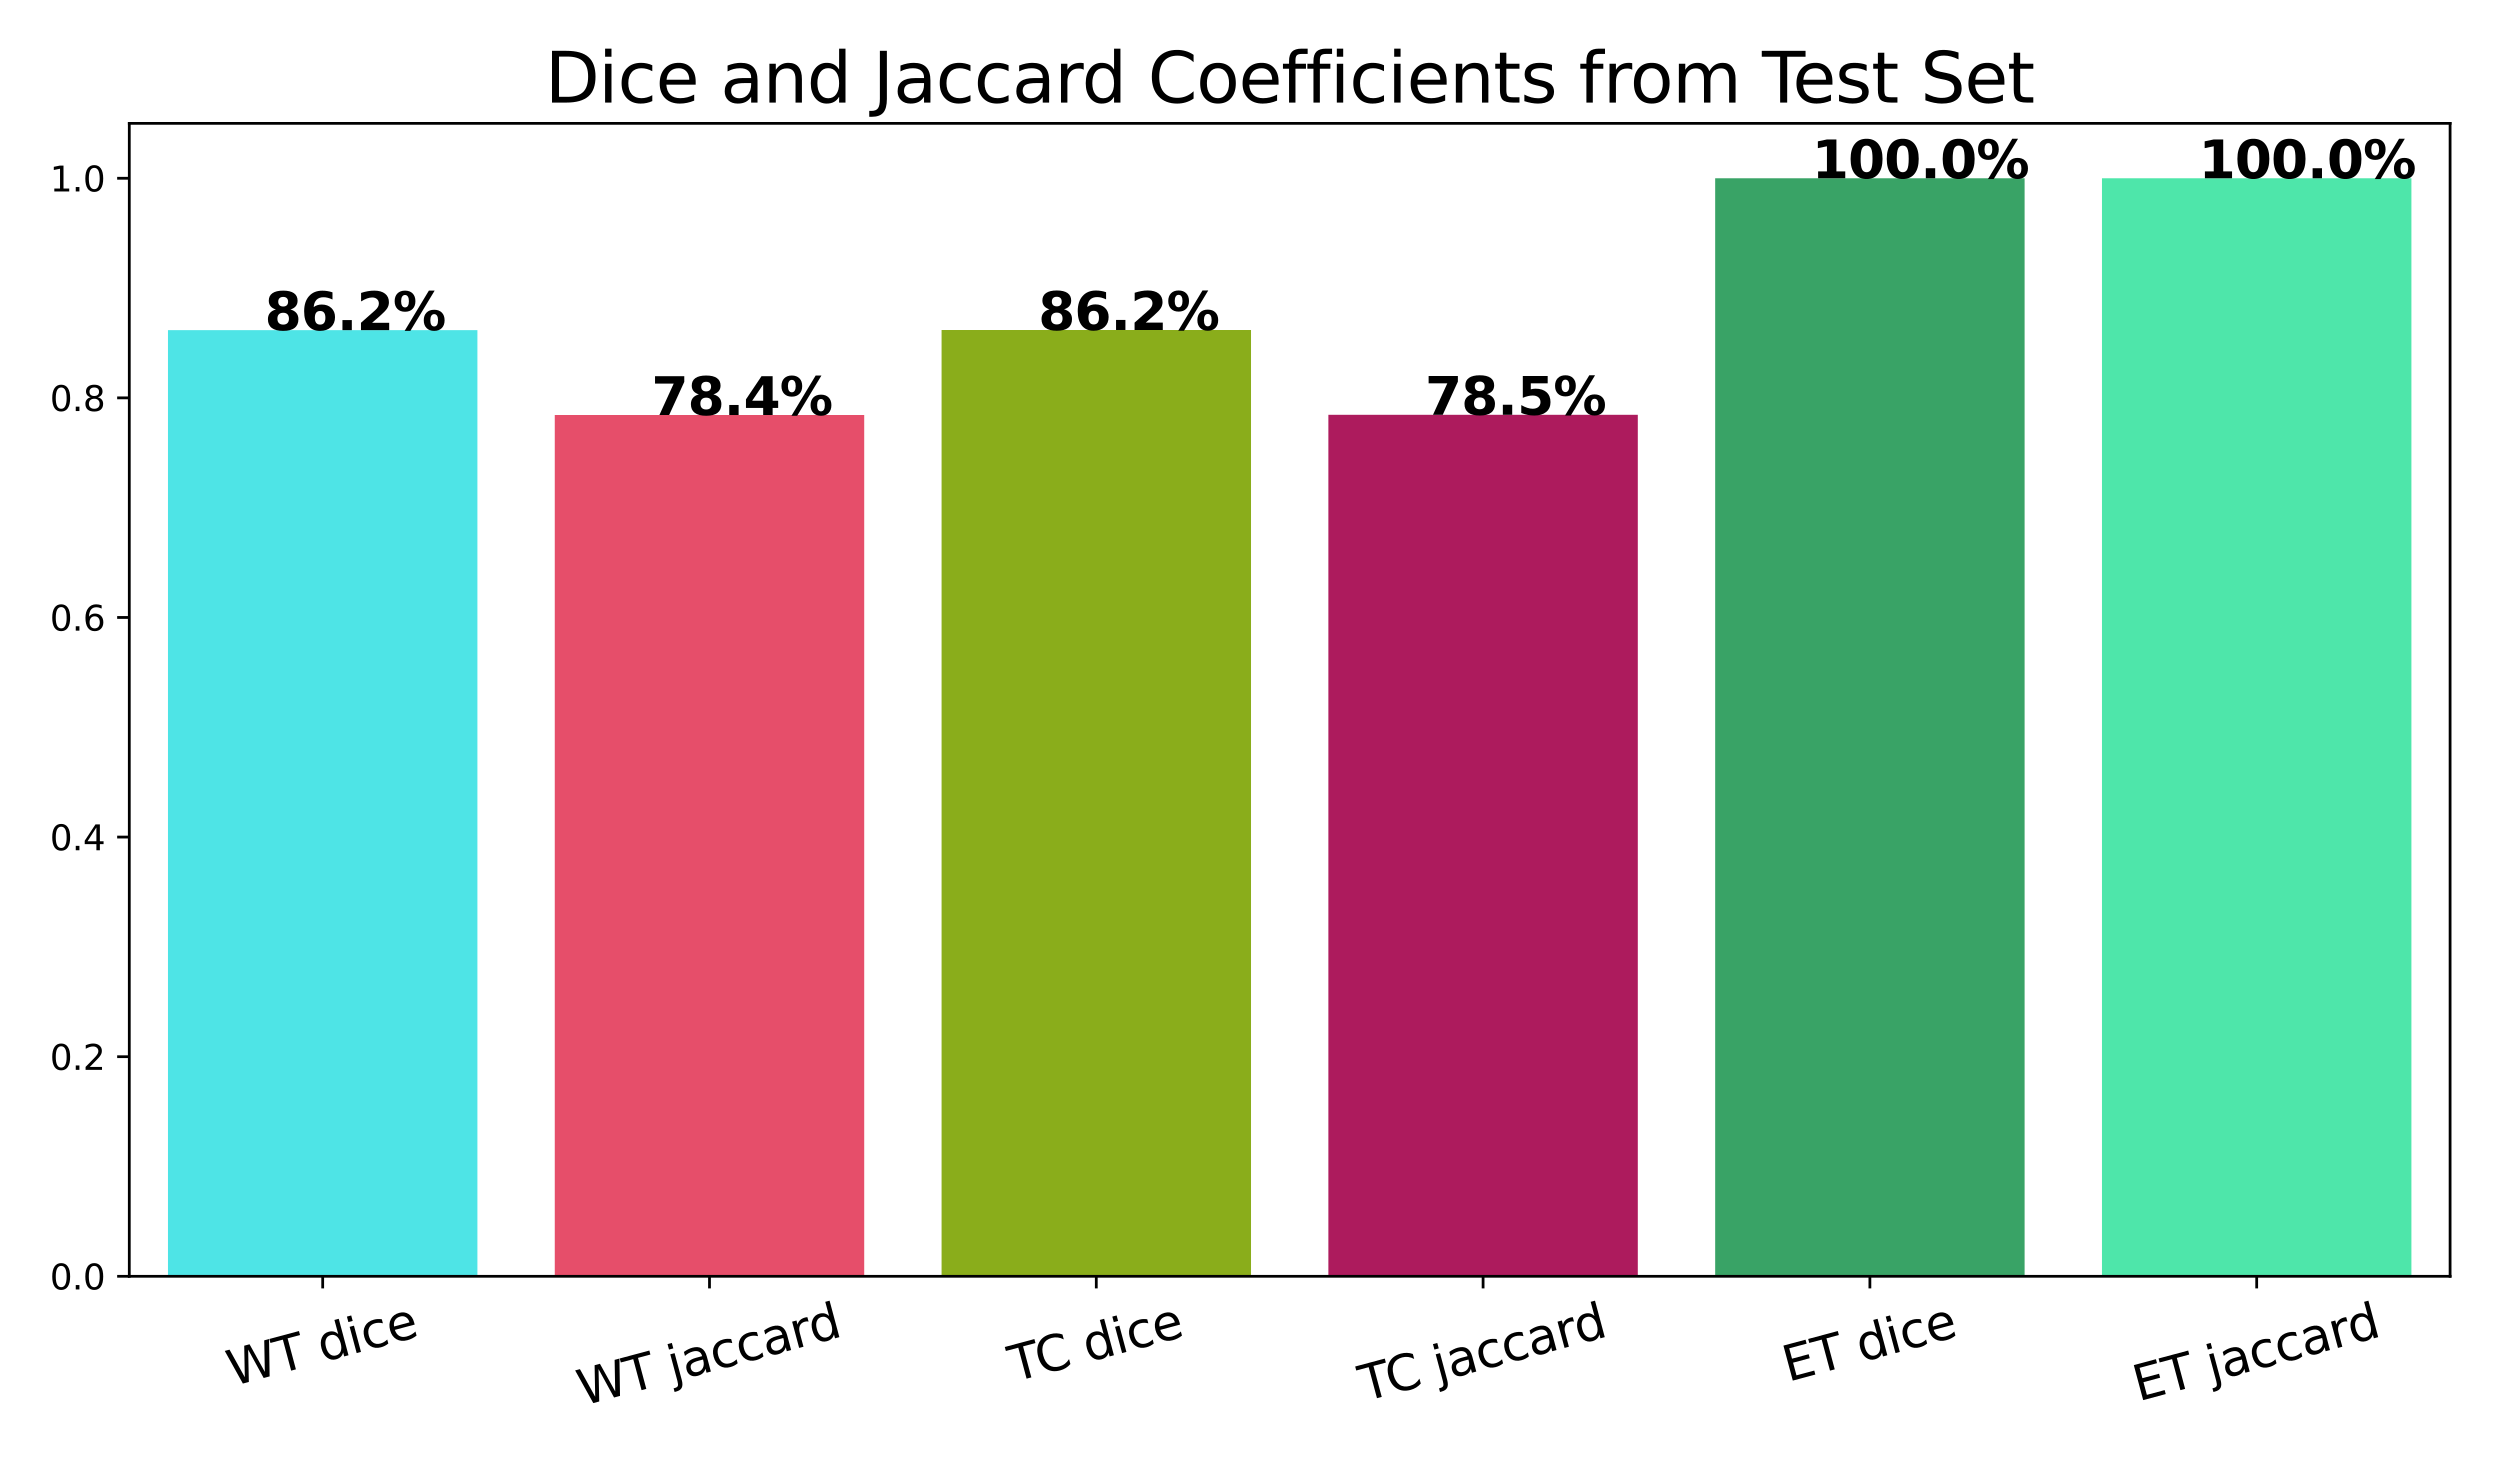 <svg xmlns="http://www.w3.org/2000/svg" xmlns:xlink="http://www.w3.org/1999/xlink" width="961.737" height="563.774" version="1.1" viewBox="0 0 721.303 422.831"><defs><style type="text/css">*{stroke-linejoin:round;stroke-linecap:butt}</style></defs><g id="figure_1"><g id="patch_1"><path d="M 0 422.831 L 721.303 422.831 L 721.303 0 L 0 0 z" style="fill:#fff"/></g><g id="axes_1"><g id="patch_2"><path d="M 37.303 368.237 L 706.903 368.237 L 706.903 35.597 L 37.303 35.597 z" style="fill:#fff"/></g><g id="patch_3"><path d="M 48.463 368.237 L 137.743 368.237 L 137.743 95.252 L 48.463 95.252 z" clip-path="url(#peaa986a229)" style="fill:#4ee4e6"/></g><g id="patch_4"><path d="M 160.063 368.237 L 249.343 368.237 L 249.343 119.744 L 160.063 119.744 z" clip-path="url(#peaa986a229)" style="fill:#e64e6a"/></g><g id="patch_5"><path d="M 271.663 368.237 L 360.943 368.237 L 360.943 95.208 L 271.663 95.208 z" clip-path="url(#peaa986a229)" style="fill:#8aad1b"/></g><g id="patch_6"><path d="M 383.263 368.237 L 472.543 368.237 L 472.543 119.675 L 383.263 119.675 z" clip-path="url(#peaa986a229)" style="fill:#ad1b5d"/></g><g id="patch_7"><path d="M 494.863 368.237 L 584.143 368.237 L 584.143 51.437 L 494.863 51.437 z" clip-path="url(#peaa986a229)" style="fill:#39a366"/></g><g id="patch_8"><path d="M 606.463 368.237 L 695.743 368.237 L 695.743 51.437 L 606.463 51.437 z" clip-path="url(#peaa986a229)" style="fill:#4ee6aa"/></g><g id="matplotlib.axis_1"><g id="xtick_1"><g id="line2d_1"><defs><path id="m3b204a5d7b" d="M 0 0 L 0 3.5" style="stroke:#000;stroke-width:.8"/></defs><g><use x="93.103" y="368.237" xlink:href="#m3b204a5d7b" style="stroke:#000;stroke-width:.8"/></g></g><g id="text_1"><g transform="translate(67.09 399.989)rotate(-15)scale(0.14 -0.14)"><defs><path id="DejaVuSans-57" d="M 213 4666 L 850 4666 L 1831 722 L 2809 4666 L 3519 4666 L 4500 722 L 5478 4666 L 6119 4666 L 4947 0 L 4153 0 L 3169 4050 L 2175 0 L 1381 0 L 213 4666 z" transform="scale(0.016)"/><path id="DejaVuSans-54" d="M -19 4666 L 3928 4666 L 3928 4134 L 2272 4134 L 2272 0 L 1638 0 L 1638 4134 L -19 4134 L -19 4666 z" transform="scale(0.016)"/><path id="DejaVuSans-20" transform="scale(0.016)"/><path id="DejaVuSans-64" d="M 2906 2969 L 2906 4863 L 3481 4863 L 3481 0 L 2906 0 L 2906 525 Q 2725 213 2448 61 Q 2172 -91 1784 -91 Q 1150 -91 751 415 Q 353 922 353 1747 Q 353 2572 751 3078 Q 1150 3584 1784 3584 Q 2172 3584 2448 3432 Q 2725 3281 2906 2969 z M 947 1747 Q 947 1113 1208 752 Q 1469 391 1925 391 Q 2381 391 2643 752 Q 2906 1113 2906 1747 Q 2906 2381 2643 2742 Q 2381 3103 1925 3103 Q 1469 3103 1208 2742 Q 947 2381 947 1747 z" transform="scale(0.016)"/><path id="DejaVuSans-69" d="M 603 3500 L 1178 3500 L 1178 0 L 603 0 L 603 3500 z M 603 4863 L 1178 4863 L 1178 4134 L 603 4134 L 603 4863 z" transform="scale(0.016)"/><path id="DejaVuSans-63" d="M 3122 3366 L 3122 2828 Q 2878 2963 2633 3030 Q 2388 3097 2138 3097 Q 1578 3097 1268 2742 Q 959 2388 959 1747 Q 959 1106 1268 751 Q 1578 397 2138 397 Q 2388 397 2633 464 Q 2878 531 3122 666 L 3122 134 Q 2881 22 2623 -34 Q 2366 -91 2075 -91 Q 1284 -91 818 406 Q 353 903 353 1747 Q 353 2603 823 3093 Q 1294 3584 2113 3584 Q 2378 3584 2631 3529 Q 2884 3475 3122 3366 z" transform="scale(0.016)"/><path id="DejaVuSans-65" d="M 3597 1894 L 3597 1613 L 953 1613 Q 991 1019 1311 708 Q 1631 397 2203 397 Q 2534 397 2845 478 Q 3156 559 3463 722 L 3463 178 Q 3153 47 2828 -22 Q 2503 -91 2169 -91 Q 1331 -91 842 396 Q 353 884 353 1716 Q 353 2575 817 3079 Q 1281 3584 2069 3584 Q 2775 3584 3186 3129 Q 3597 2675 3597 1894 z M 3022 2063 Q 3016 2534 2758 2815 Q 2500 3097 2075 3097 Q 1594 3097 1305 2825 Q 1016 2553 972 2059 L 3022 2063 z" transform="scale(0.016)"/></defs><use xlink:href="#DejaVuSans-57"/><use x="98.877" xlink:href="#DejaVuSans-54"/><use x="159.961" xlink:href="#DejaVuSans-20"/><use x="191.748" xlink:href="#DejaVuSans-64"/><use x="255.225" xlink:href="#DejaVuSans-69"/><use x="283.008" xlink:href="#DejaVuSans-63"/><use x="337.988" xlink:href="#DejaVuSans-65"/></g></g></g><g id="xtick_2"><g id="line2d_2"><g><use x="204.703" y="368.237" xlink:href="#m3b204a5d7b" style="stroke:#000;stroke-width:.8"/></g></g><g id="text_2"><g transform="translate(168.184 405.618)rotate(-15)scale(0.14 -0.14)"><defs><path id="DejaVuSans-6a" d="M 603 3500 L 1178 3500 L 1178 -63 Q 1178 -731 923 -1031 Q 669 -1331 103 -1331 L -116 -1331 L -116 -844 L 38 -844 Q 366 -844 484 -692 Q 603 -541 603 -63 L 603 3500 z M 603 4863 L 1178 4863 L 1178 4134 L 603 4134 L 603 4863 z" transform="scale(0.016)"/><path id="DejaVuSans-61" d="M 2194 1759 Q 1497 1759 1228 1600 Q 959 1441 959 1056 Q 959 750 1161 570 Q 1363 391 1709 391 Q 2188 391 2477 730 Q 2766 1069 2766 1631 L 2766 1759 L 2194 1759 z M 3341 1997 L 3341 0 L 2766 0 L 2766 531 Q 2569 213 2275 61 Q 1981 -91 1556 -91 Q 1019 -91 701 211 Q 384 513 384 1019 Q 384 1609 779 1909 Q 1175 2209 1959 2209 L 2766 2209 L 2766 2266 Q 2766 2663 2505 2880 Q 2244 3097 1772 3097 Q 1472 3097 1187 3025 Q 903 2953 641 2809 L 641 3341 Q 956 3463 1253 3523 Q 1550 3584 1831 3584 Q 2591 3584 2966 3190 Q 3341 2797 3341 1997 z" transform="scale(0.016)"/><path id="DejaVuSans-72" d="M 2631 2963 Q 2534 3019 2420 3045 Q 2306 3072 2169 3072 Q 1681 3072 1420 2755 Q 1159 2438 1159 1844 L 1159 0 L 581 0 L 581 3500 L 1159 3500 L 1159 2956 Q 1341 3275 1631 3429 Q 1922 3584 2338 3584 Q 2397 3584 2469 3576 Q 2541 3569 2628 3553 L 2631 2963 z" transform="scale(0.016)"/></defs><use xlink:href="#DejaVuSans-57"/><use x="98.877" xlink:href="#DejaVuSans-54"/><use x="159.961" xlink:href="#DejaVuSans-20"/><use x="191.748" xlink:href="#DejaVuSans-6a"/><use x="219.531" xlink:href="#DejaVuSans-61"/><use x="280.811" xlink:href="#DejaVuSans-63"/><use x="335.791" xlink:href="#DejaVuSans-63"/><use x="390.771" xlink:href="#DejaVuSans-61"/><use x="452.051" xlink:href="#DejaVuSans-72"/><use x="491.414" xlink:href="#DejaVuSans-64"/></g></g></g><g id="xtick_3"><g id="line2d_3"><g><use x="316.303" y="368.237" xlink:href="#m3b204a5d7b" style="stroke:#000;stroke-width:.8"/></g></g><g id="text_3"><g transform="translate(292.651 398.723)rotate(-15)scale(0.14 -0.14)"><defs><path id="DejaVuSans-43" d="M 4122 4306 L 4122 3641 Q 3803 3938 3442 4084 Q 3081 4231 2675 4231 Q 1875 4231 1450 3742 Q 1025 3253 1025 2328 Q 1025 1406 1450 917 Q 1875 428 2675 428 Q 3081 428 3442 575 Q 3803 722 4122 1019 L 4122 359 Q 3791 134 3420 21 Q 3050 -91 2638 -91 Q 1578 -91 968 557 Q 359 1206 359 2328 Q 359 3453 968 4101 Q 1578 4750 2638 4750 Q 3056 4750 3426 4639 Q 3797 4528 4122 4306 z" transform="scale(0.016)"/></defs><use xlink:href="#DejaVuSans-54"/><use x="55.209" xlink:href="#DejaVuSans-43"/><use x="125.033" xlink:href="#DejaVuSans-20"/><use x="156.82" xlink:href="#DejaVuSans-64"/><use x="220.297" xlink:href="#DejaVuSans-69"/><use x="248.08" xlink:href="#DejaVuSans-63"/><use x="303.061" xlink:href="#DejaVuSans-65"/></g></g></g><g id="xtick_4"><g id="line2d_4"><g><use x="427.903" y="368.237" xlink:href="#m3b204a5d7b" style="stroke:#000;stroke-width:.8"/></g></g><g id="text_4"><g transform="translate(393.745 404.353)rotate(-15)scale(0.14 -0.14)"><use xlink:href="#DejaVuSans-54"/><use x="55.209" xlink:href="#DejaVuSans-43"/><use x="125.033" xlink:href="#DejaVuSans-20"/><use x="156.82" xlink:href="#DejaVuSans-6a"/><use x="184.604" xlink:href="#DejaVuSans-61"/><use x="245.883" xlink:href="#DejaVuSans-63"/><use x="300.863" xlink:href="#DejaVuSans-63"/><use x="355.844" xlink:href="#DejaVuSans-61"/><use x="417.123" xlink:href="#DejaVuSans-72"/><use x="456.486" xlink:href="#DejaVuSans-64"/></g></g></g><g id="xtick_5"><g id="line2d_5"><g><use x="539.503" y="368.237" xlink:href="#m3b204a5d7b" style="stroke:#000;stroke-width:.8"/></g></g><g id="text_5"><g transform="translate(515.903 398.695)rotate(-15)scale(0.14 -0.14)"><defs><path id="DejaVuSans-45" d="M 628 4666 L 3578 4666 L 3578 4134 L 1259 4134 L 1259 2753 L 3481 2753 L 3481 2222 L 1259 2222 L 1259 531 L 3634 531 L 3634 0 L 628 0 L 628 4666 z" transform="scale(0.016)"/></defs><use xlink:href="#DejaVuSans-45"/><use x="63.184" xlink:href="#DejaVuSans-54"/><use x="124.268" xlink:href="#DejaVuSans-20"/><use x="156.055" xlink:href="#DejaVuSans-64"/><use x="219.531" xlink:href="#DejaVuSans-69"/><use x="247.314" xlink:href="#DejaVuSans-63"/><use x="302.295" xlink:href="#DejaVuSans-65"/></g></g></g><g id="xtick_6"><g id="line2d_6"><g><use x="651.103" y="368.237" xlink:href="#m3b204a5d7b" style="stroke:#000;stroke-width:.8"/></g></g><g id="text_6"><g transform="translate(616.997 404.325)rotate(-15)scale(0.14 -0.14)"><use xlink:href="#DejaVuSans-45"/><use x="63.184" xlink:href="#DejaVuSans-54"/><use x="124.268" xlink:href="#DejaVuSans-20"/><use x="156.055" xlink:href="#DejaVuSans-6a"/><use x="183.838" xlink:href="#DejaVuSans-61"/><use x="245.117" xlink:href="#DejaVuSans-63"/><use x="300.098" xlink:href="#DejaVuSans-63"/><use x="355.078" xlink:href="#DejaVuSans-61"/><use x="416.357" xlink:href="#DejaVuSans-72"/><use x="455.721" xlink:href="#DejaVuSans-64"/></g></g></g></g><g id="matplotlib.axis_2"><g id="ytick_1"><g id="line2d_7"><defs><path id="m87fefd6efa" d="M 0 0 L -3.5 0" style="stroke:#000;stroke-width:.8"/></defs><g><use x="37.303" y="368.237" xlink:href="#m87fefd6efa" style="stroke:#000;stroke-width:.8"/></g></g><g id="text_7"><g transform="translate(14.4 372.036)scale(0.1 -0.1)"><defs><path id="DejaVuSans-30" d="M 2034 4250 Q 1547 4250 1301 3770 Q 1056 3291 1056 2328 Q 1056 1369 1301 889 Q 1547 409 2034 409 Q 2525 409 2770 889 Q 3016 1369 3016 2328 Q 3016 3291 2770 3770 Q 2525 4250 2034 4250 z M 2034 4750 Q 2819 4750 3233 4129 Q 3647 3509 3647 2328 Q 3647 1150 3233 529 Q 2819 -91 2034 -91 Q 1250 -91 836 529 Q 422 1150 422 2328 Q 422 3509 836 4129 Q 1250 4750 2034 4750 z" transform="scale(0.016)"/><path id="DejaVuSans-2e" d="M 684 794 L 1344 794 L 1344 0 L 684 0 L 684 794 z" transform="scale(0.016)"/></defs><use xlink:href="#DejaVuSans-30"/><use x="63.623" xlink:href="#DejaVuSans-2e"/><use x="95.41" xlink:href="#DejaVuSans-30"/></g></g></g><g id="ytick_2"><g id="line2d_8"><g><use x="37.303" y="304.877" xlink:href="#m87fefd6efa" style="stroke:#000;stroke-width:.8"/></g></g><g id="text_8"><g transform="translate(14.4 308.676)scale(0.1 -0.1)"><defs><path id="DejaVuSans-32" d="M 1228 531 L 3431 531 L 3431 0 L 469 0 L 469 531 Q 828 903 1448 1529 Q 2069 2156 2228 2338 Q 2531 2678 2651 2914 Q 2772 3150 2772 3378 Q 2772 3750 2511 3984 Q 2250 4219 1831 4219 Q 1534 4219 1204 4116 Q 875 4013 500 3803 L 500 4441 Q 881 4594 1212 4672 Q 1544 4750 1819 4750 Q 2544 4750 2975 4387 Q 3406 4025 3406 3419 Q 3406 3131 3298 2873 Q 3191 2616 2906 2266 Q 2828 2175 2409 1742 Q 1991 1309 1228 531 z" transform="scale(0.016)"/></defs><use xlink:href="#DejaVuSans-30"/><use x="63.623" xlink:href="#DejaVuSans-2e"/><use x="95.41" xlink:href="#DejaVuSans-32"/></g></g></g><g id="ytick_3"><g id="line2d_9"><g><use x="37.303" y="241.517" xlink:href="#m87fefd6efa" style="stroke:#000;stroke-width:.8"/></g></g><g id="text_9"><g transform="translate(14.4 245.316)scale(0.1 -0.1)"><defs><path id="DejaVuSans-34" d="M 2419 4116 L 825 1625 L 2419 1625 L 2419 4116 z M 2253 4666 L 3047 4666 L 3047 1625 L 3713 1625 L 3713 1100 L 3047 1100 L 3047 0 L 2419 0 L 2419 1100 L 313 1100 L 313 1709 L 2253 4666 z" transform="scale(0.016)"/></defs><use xlink:href="#DejaVuSans-30"/><use x="63.623" xlink:href="#DejaVuSans-2e"/><use x="95.41" xlink:href="#DejaVuSans-34"/></g></g></g><g id="ytick_4"><g id="line2d_10"><g><use x="37.303" y="178.157" xlink:href="#m87fefd6efa" style="stroke:#000;stroke-width:.8"/></g></g><g id="text_10"><g transform="translate(14.4 181.956)scale(0.1 -0.1)"><defs><path id="DejaVuSans-36" d="M 2113 2584 Q 1688 2584 1439 2293 Q 1191 2003 1191 1497 Q 1191 994 1439 701 Q 1688 409 2113 409 Q 2538 409 2786 701 Q 3034 994 3034 1497 Q 3034 2003 2786 2293 Q 2538 2584 2113 2584 z M 3366 4563 L 3366 3988 Q 3128 4100 2886 4159 Q 2644 4219 2406 4219 Q 1781 4219 1451 3797 Q 1122 3375 1075 2522 Q 1259 2794 1537 2939 Q 1816 3084 2150 3084 Q 2853 3084 3261 2657 Q 3669 2231 3669 1497 Q 3669 778 3244 343 Q 2819 -91 2113 -91 Q 1303 -91 875 529 Q 447 1150 447 2328 Q 447 3434 972 4092 Q 1497 4750 2381 4750 Q 2619 4750 2861 4703 Q 3103 4656 3366 4563 z" transform="scale(0.016)"/></defs><use xlink:href="#DejaVuSans-30"/><use x="63.623" xlink:href="#DejaVuSans-2e"/><use x="95.41" xlink:href="#DejaVuSans-36"/></g></g></g><g id="ytick_5"><g id="line2d_11"><g><use x="37.303" y="114.797" xlink:href="#m87fefd6efa" style="stroke:#000;stroke-width:.8"/></g></g><g id="text_11"><g transform="translate(14.4 118.596)scale(0.1 -0.1)"><defs><path id="DejaVuSans-38" d="M 2034 2216 Q 1584 2216 1326 1975 Q 1069 1734 1069 1313 Q 1069 891 1326 650 Q 1584 409 2034 409 Q 2484 409 2743 651 Q 3003 894 3003 1313 Q 3003 1734 2745 1975 Q 2488 2216 2034 2216 z M 1403 2484 Q 997 2584 770 2862 Q 544 3141 544 3541 Q 544 4100 942 4425 Q 1341 4750 2034 4750 Q 2731 4750 3128 4425 Q 3525 4100 3525 3541 Q 3525 3141 3298 2862 Q 3072 2584 2669 2484 Q 3125 2378 3379 2068 Q 3634 1759 3634 1313 Q 3634 634 3220 271 Q 2806 -91 2034 -91 Q 1263 -91 848 271 Q 434 634 434 1313 Q 434 1759 690 2068 Q 947 2378 1403 2484 z M 1172 3481 Q 1172 3119 1398 2916 Q 1625 2713 2034 2713 Q 2441 2713 2670 2916 Q 2900 3119 2900 3481 Q 2900 3844 2670 4047 Q 2441 4250 2034 4250 Q 1625 4250 1398 4047 Q 1172 3844 1172 3481 z" transform="scale(0.016)"/></defs><use xlink:href="#DejaVuSans-30"/><use x="63.623" xlink:href="#DejaVuSans-2e"/><use x="95.41" xlink:href="#DejaVuSans-38"/></g></g></g><g id="ytick_6"><g id="line2d_12"><g><use x="37.303" y="51.437" xlink:href="#m87fefd6efa" style="stroke:#000;stroke-width:.8"/></g></g><g id="text_12"><g transform="translate(14.4 55.236)scale(0.1 -0.1)"><defs><path id="DejaVuSans-31" d="M 794 531 L 1825 531 L 1825 4091 L 703 3866 L 703 4441 L 1819 4666 L 2450 4666 L 2450 531 L 3481 531 L 3481 0 L 794 0 L 794 531 z" transform="scale(0.016)"/></defs><use xlink:href="#DejaVuSans-31"/><use x="63.623" xlink:href="#DejaVuSans-2e"/><use x="95.41" xlink:href="#DejaVuSans-30"/></g></g></g></g><g id="line2d_13"><path clip-path="url(#peaa986a229)" style="fill:none;stroke:#424242;stroke-width:2.7;stroke-linecap:square"/></g><g id="line2d_14"><path clip-path="url(#peaa986a229)" style="fill:none;stroke:#424242;stroke-width:2.7;stroke-linecap:square"/></g><g id="line2d_15"><path clip-path="url(#peaa986a229)" style="fill:none;stroke:#424242;stroke-width:2.7;stroke-linecap:square"/></g><g id="line2d_16"><path clip-path="url(#peaa986a229)" style="fill:none;stroke:#424242;stroke-width:2.7;stroke-linecap:square"/></g><g id="line2d_17"><path clip-path="url(#peaa986a229)" style="fill:none;stroke:#424242;stroke-width:2.7;stroke-linecap:square"/></g><g id="line2d_18"><path clip-path="url(#peaa986a229)" style="fill:none;stroke:#424242;stroke-width:2.7;stroke-linecap:square"/></g><g id="patch_9"><path d="M 37.303 368.237 L 37.303 35.597" style="fill:none;stroke:#000;stroke-width:.8;stroke-linejoin:miter;stroke-linecap:square"/></g><g id="patch_10"><path d="M 706.903 368.237 L 706.903 35.597" style="fill:none;stroke:#000;stroke-width:.8;stroke-linejoin:miter;stroke-linecap:square"/></g><g id="patch_11"><path d="M 37.303 368.237 L 706.903 368.237" style="fill:none;stroke:#000;stroke-width:.8;stroke-linejoin:miter;stroke-linecap:square"/></g><g id="patch_12"><path d="M 37.303 35.597 L 706.903 35.597" style="fill:none;stroke:#000;stroke-width:.8;stroke-linejoin:miter;stroke-linecap:square"/></g><g id="text_13"><g transform="translate(76.363 95.252)scale(0.15 -0.15)"><defs><path id="DejaVuSans-Bold-38" d="M 2228 2088 Q 1891 2088 1709 1903 Q 1528 1719 1528 1375 Q 1528 1031 1709 848 Q 1891 666 2228 666 Q 2563 666 2741 848 Q 2919 1031 2919 1375 Q 2919 1722 2741 1905 Q 2563 2088 2228 2088 z M 1350 2484 Q 925 2613 709 2878 Q 494 3144 494 3541 Q 494 4131 934 4440 Q 1375 4750 2228 4750 Q 3075 4750 3515 4442 Q 3956 4134 3956 3541 Q 3956 3144 3739 2878 Q 3522 2613 3097 2484 Q 3572 2353 3814 2058 Q 4056 1763 4056 1313 Q 4056 619 3595 264 Q 3134 -91 2228 -91 Q 1319 -91 855 264 Q 391 619 391 1313 Q 391 1763 633 2058 Q 875 2353 1350 2484 z M 1631 3419 Q 1631 3141 1786 2991 Q 1941 2841 2228 2841 Q 2509 2841 2662 2991 Q 2816 3141 2816 3419 Q 2816 3697 2662 3845 Q 2509 3994 2228 3994 Q 1941 3994 1786 3844 Q 1631 3694 1631 3419 z" transform="scale(0.016)"/><path id="DejaVuSans-Bold-36" d="M 2316 2303 Q 2000 2303 1842 2098 Q 1684 1894 1684 1484 Q 1684 1075 1842 870 Q 2000 666 2316 666 Q 2634 666 2792 870 Q 2950 1075 2950 1484 Q 2950 1894 2792 2098 Q 2634 2303 2316 2303 z M 3803 4544 L 3803 3681 Q 3506 3822 3243 3889 Q 2981 3956 2731 3956 Q 2194 3956 1894 3657 Q 1594 3359 1544 2772 Q 1750 2925 1990 3001 Q 2231 3078 2516 3078 Q 3231 3078 3670 2659 Q 4109 2241 4109 1563 Q 4109 813 3618 361 Q 3128 -91 2303 -91 Q 1394 -91 895 523 Q 397 1138 397 2266 Q 397 3422 980 4083 Q 1563 4744 2578 4744 Q 2900 4744 3203 4694 Q 3506 4644 3803 4544 z" transform="scale(0.016)"/><path id="DejaVuSans-Bold-2e" d="M 653 1209 L 1778 1209 L 1778 0 L 653 0 L 653 1209 z" transform="scale(0.016)"/><path id="DejaVuSans-Bold-32" d="M 1844 884 L 3897 884 L 3897 0 L 506 0 L 506 884 L 2209 2388 Q 2438 2594 2547 2791 Q 2656 2988 2656 3200 Q 2656 3528 2436 3728 Q 2216 3928 1850 3928 Q 1569 3928 1234 3808 Q 900 3688 519 3450 L 519 4475 Q 925 4609 1322 4679 Q 1719 4750 2100 4750 Q 2938 4750 3402 4381 Q 3866 4013 3866 3353 Q 3866 2972 3669 2642 Q 3472 2313 2841 1759 L 1844 884 z" transform="scale(0.016)"/><path id="DejaVuSans-Bold-25" d="M 4959 1925 Q 4738 1925 4616 1733 Q 4494 1541 4494 1184 Q 4494 825 4614 633 Q 4734 441 4959 441 Q 5184 441 5303 633 Q 5422 825 5422 1184 Q 5422 1541 5301 1733 Q 5181 1925 4959 1925 z M 4959 2450 Q 5541 2450 5875 2112 Q 6209 1775 6209 1184 Q 6209 594 5875 251 Q 5541 -91 4959 -91 Q 4378 -91 4042 251 Q 3706 594 3706 1184 Q 3706 1772 4042 2111 Q 4378 2450 4959 2450 z M 2094 -91 L 1403 -91 L 4319 4750 L 5013 4750 L 2094 -91 z M 1453 4750 Q 2034 4750 2367 4411 Q 2700 4072 2700 3481 Q 2700 2891 2367 2550 Q 2034 2209 1453 2209 Q 872 2209 539 2550 Q 206 2891 206 3481 Q 206 4072 539 4411 Q 872 4750 1453 4750 z M 1453 4225 Q 1228 4225 1106 4031 Q 984 3838 984 3481 Q 984 3122 1106 2926 Q 1228 2731 1453 2731 Q 1678 2731 1798 2926 Q 1919 3122 1919 3481 Q 1919 3838 1797 4031 Q 1675 4225 1453 4225 z" transform="scale(0.016)"/></defs><use xlink:href="#DejaVuSans-Bold-38"/><use x="69.58" xlink:href="#DejaVuSans-Bold-36"/><use x="139.16" xlink:href="#DejaVuSans-Bold-2e"/><use x="177.148" xlink:href="#DejaVuSans-Bold-32"/><use x="246.729" xlink:href="#DejaVuSans-Bold-25"/></g></g><g id="text_14"><g transform="translate(187.963 119.744)scale(0.15 -0.15)"><defs><path id="DejaVuSans-Bold-37" d="M 428 4666 L 3944 4666 L 3944 3988 L 2125 0 L 953 0 L 2675 3781 L 428 3781 L 428 4666 z" transform="scale(0.016)"/><path id="DejaVuSans-Bold-34" d="M 2356 3675 L 1038 1722 L 2356 1722 L 2356 3675 z M 2156 4666 L 3494 4666 L 3494 1722 L 4159 1722 L 4159 850 L 3494 850 L 3494 0 L 2356 0 L 2356 850 L 288 850 L 288 1881 L 2156 4666 z" transform="scale(0.016)"/></defs><use xlink:href="#DejaVuSans-Bold-37"/><use x="69.58" xlink:href="#DejaVuSans-Bold-38"/><use x="139.16" xlink:href="#DejaVuSans-Bold-2e"/><use x="177.148" xlink:href="#DejaVuSans-Bold-34"/><use x="246.729" xlink:href="#DejaVuSans-Bold-25"/></g></g><g id="text_15"><g transform="translate(299.563 95.208)scale(0.15 -0.15)"><use xlink:href="#DejaVuSans-Bold-38"/><use x="69.58" xlink:href="#DejaVuSans-Bold-36"/><use x="139.16" xlink:href="#DejaVuSans-Bold-2e"/><use x="177.148" xlink:href="#DejaVuSans-Bold-32"/><use x="246.729" xlink:href="#DejaVuSans-Bold-25"/></g></g><g id="text_16"><g transform="translate(411.163 119.675)scale(0.15 -0.15)"><defs><path id="DejaVuSans-Bold-35" d="M 678 4666 L 3669 4666 L 3669 3781 L 1638 3781 L 1638 3059 Q 1775 3097 1914 3117 Q 2053 3138 2203 3138 Q 3056 3138 3531 2711 Q 4006 2284 4006 1522 Q 4006 766 3489 337 Q 2972 -91 2053 -91 Q 1656 -91 1267 -14 Q 878 63 494 219 L 494 1166 Q 875 947 1217 837 Q 1559 728 1863 728 Q 2300 728 2551 942 Q 2803 1156 2803 1522 Q 2803 1891 2551 2103 Q 2300 2316 1863 2316 Q 1603 2316 1309 2248 Q 1016 2181 678 2041 L 678 4666 z" transform="scale(0.016)"/></defs><use xlink:href="#DejaVuSans-Bold-37"/><use x="69.58" xlink:href="#DejaVuSans-Bold-38"/><use x="139.16" xlink:href="#DejaVuSans-Bold-2e"/><use x="177.148" xlink:href="#DejaVuSans-Bold-35"/><use x="246.729" xlink:href="#DejaVuSans-Bold-25"/></g></g><g id="text_17"><g transform="translate(522.763 51.437)scale(0.15 -0.15)"><defs><path id="DejaVuSans-Bold-31" d="M 750 831 L 1813 831 L 1813 3847 L 722 3622 L 722 4441 L 1806 4666 L 2950 4666 L 2950 831 L 4013 831 L 4013 0 L 750 0 L 750 831 z" transform="scale(0.016)"/><path id="DejaVuSans-Bold-30" d="M 2944 2338 Q 2944 3213 2780 3570 Q 2616 3928 2228 3928 Q 1841 3928 1675 3570 Q 1509 3213 1509 2338 Q 1509 1453 1675 1090 Q 1841 728 2228 728 Q 2613 728 2778 1090 Q 2944 1453 2944 2338 z M 4147 2328 Q 4147 1169 3647 539 Q 3147 -91 2228 -91 Q 1306 -91 806 539 Q 306 1169 306 2328 Q 306 3491 806 4120 Q 1306 4750 2228 4750 Q 3147 4750 3647 4120 Q 4147 3491 4147 2328 z" transform="scale(0.016)"/></defs><use xlink:href="#DejaVuSans-Bold-31"/><use x="69.58" xlink:href="#DejaVuSans-Bold-30"/><use x="139.16" xlink:href="#DejaVuSans-Bold-30"/><use x="208.74" xlink:href="#DejaVuSans-Bold-2e"/><use x="246.729" xlink:href="#DejaVuSans-Bold-30"/><use x="316.309" xlink:href="#DejaVuSans-Bold-25"/></g></g><g id="text_18"><g transform="translate(634.363 51.437)scale(0.15 -0.15)"><use xlink:href="#DejaVuSans-Bold-31"/><use x="69.58" xlink:href="#DejaVuSans-Bold-30"/><use x="139.16" xlink:href="#DejaVuSans-Bold-30"/><use x="208.74" xlink:href="#DejaVuSans-Bold-2e"/><use x="246.729" xlink:href="#DejaVuSans-Bold-30"/><use x="316.309" xlink:href="#DejaVuSans-Bold-25"/></g></g><g id="text_19"><g transform="translate(157.255 29.597)scale(0.2 -0.2)"><defs><path id="DejaVuSans-44" d="M 1259 4147 L 1259 519 L 2022 519 Q 2988 519 3436 956 Q 3884 1394 3884 2338 Q 3884 3275 3436 3711 Q 2988 4147 2022 4147 L 1259 4147 z M 628 4666 L 1925 4666 Q 3281 4666 3915 4102 Q 4550 3538 4550 2338 Q 4550 1131 3912 565 Q 3275 0 1925 0 L 628 0 L 628 4666 z" transform="scale(0.016)"/><path id="DejaVuSans-6e" d="M 3513 2113 L 3513 0 L 2938 0 L 2938 2094 Q 2938 2591 2744 2837 Q 2550 3084 2163 3084 Q 1697 3084 1428 2787 Q 1159 2491 1159 1978 L 1159 0 L 581 0 L 581 3500 L 1159 3500 L 1159 2956 Q 1366 3272 1645 3428 Q 1925 3584 2291 3584 Q 2894 3584 3203 3211 Q 3513 2838 3513 2113 z" transform="scale(0.016)"/><path id="DejaVuSans-4a" d="M 628 4666 L 1259 4666 L 1259 325 Q 1259 -519 939 -900 Q 619 -1281 -91 -1281 L -331 -1281 L -331 -750 L -134 -750 Q 284 -750 456 -515 Q 628 -281 628 325 L 628 4666 z" transform="scale(0.016)"/><path id="DejaVuSans-6f" d="M 1959 3097 Q 1497 3097 1228 2736 Q 959 2375 959 1747 Q 959 1119 1226 758 Q 1494 397 1959 397 Q 2419 397 2687 759 Q 2956 1122 2956 1747 Q 2956 2369 2687 2733 Q 2419 3097 1959 3097 z M 1959 3584 Q 2709 3584 3137 3096 Q 3566 2609 3566 1747 Q 3566 888 3137 398 Q 2709 -91 1959 -91 Q 1206 -91 779 398 Q 353 888 353 1747 Q 353 2609 779 3096 Q 1206 3584 1959 3584 z" transform="scale(0.016)"/><path id="DejaVuSans-66" d="M 2375 4863 L 2375 4384 L 1825 4384 Q 1516 4384 1395 4259 Q 1275 4134 1275 3809 L 1275 3500 L 2222 3500 L 2222 3053 L 1275 3053 L 1275 0 L 697 0 L 697 3053 L 147 3053 L 147 3500 L 697 3500 L 697 3744 Q 697 4328 969 4595 Q 1241 4863 1831 4863 L 2375 4863 z" transform="scale(0.016)"/><path id="DejaVuSans-74" d="M 1172 4494 L 1172 3500 L 2356 3500 L 2356 3053 L 1172 3053 L 1172 1153 Q 1172 725 1289 603 Q 1406 481 1766 481 L 2356 481 L 2356 0 L 1766 0 Q 1100 0 847 248 Q 594 497 594 1153 L 594 3053 L 172 3053 L 172 3500 L 594 3500 L 594 4494 L 1172 4494 z" transform="scale(0.016)"/><path id="DejaVuSans-73" d="M 2834 3397 L 2834 2853 Q 2591 2978 2328 3040 Q 2066 3103 1784 3103 Q 1356 3103 1142 2972 Q 928 2841 928 2578 Q 928 2378 1081 2264 Q 1234 2150 1697 2047 L 1894 2003 Q 2506 1872 2764 1633 Q 3022 1394 3022 966 Q 3022 478 2636 193 Q 2250 -91 1575 -91 Q 1294 -91 989 -36 Q 684 19 347 128 L 347 722 Q 666 556 975 473 Q 1284 391 1588 391 Q 1994 391 2212 530 Q 2431 669 2431 922 Q 2431 1156 2273 1281 Q 2116 1406 1581 1522 L 1381 1569 Q 847 1681 609 1914 Q 372 2147 372 2553 Q 372 3047 722 3315 Q 1072 3584 1716 3584 Q 2034 3584 2315 3537 Q 2597 3491 2834 3397 z" transform="scale(0.016)"/><path id="DejaVuSans-6d" d="M 3328 2828 Q 3544 3216 3844 3400 Q 4144 3584 4550 3584 Q 5097 3584 5394 3201 Q 5691 2819 5691 2113 L 5691 0 L 5113 0 L 5113 2094 Q 5113 2597 4934 2840 Q 4756 3084 4391 3084 Q 3944 3084 3684 2787 Q 3425 2491 3425 1978 L 3425 0 L 2847 0 L 2847 2094 Q 2847 2600 2669 2842 Q 2491 3084 2119 3084 Q 1678 3084 1418 2786 Q 1159 2488 1159 1978 L 1159 0 L 581 0 L 581 3500 L 1159 3500 L 1159 2956 Q 1356 3278 1631 3431 Q 1906 3584 2284 3584 Q 2666 3584 2933 3390 Q 3200 3197 3328 2828 z" transform="scale(0.016)"/><path id="DejaVuSans-53" d="M 3425 4513 L 3425 3897 Q 3066 4069 2747 4153 Q 2428 4238 2131 4238 Q 1616 4238 1336 4038 Q 1056 3838 1056 3469 Q 1056 3159 1242 3001 Q 1428 2844 1947 2747 L 2328 2669 Q 3034 2534 3370 2195 Q 3706 1856 3706 1288 Q 3706 609 3251 259 Q 2797 -91 1919 -91 Q 1588 -91 1214 -16 Q 841 59 441 206 L 441 856 Q 825 641 1194 531 Q 1563 422 1919 422 Q 2459 422 2753 634 Q 3047 847 3047 1241 Q 3047 1584 2836 1778 Q 2625 1972 2144 2069 L 1759 2144 Q 1053 2284 737 2584 Q 422 2884 422 3419 Q 422 4038 858 4394 Q 1294 4750 2059 4750 Q 2388 4750 2728 4690 Q 3069 4631 3425 4513 z" transform="scale(0.016)"/></defs><use xlink:href="#DejaVuSans-44"/><use x="77.002" xlink:href="#DejaVuSans-69"/><use x="104.785" xlink:href="#DejaVuSans-63"/><use x="159.766" xlink:href="#DejaVuSans-65"/><use x="221.289" xlink:href="#DejaVuSans-20"/><use x="253.076" xlink:href="#DejaVuSans-61"/><use x="314.355" xlink:href="#DejaVuSans-6e"/><use x="377.734" xlink:href="#DejaVuSans-64"/><use x="441.211" xlink:href="#DejaVuSans-20"/><use x="472.998" xlink:href="#DejaVuSans-4a"/><use x="502.49" xlink:href="#DejaVuSans-61"/><use x="563.77" xlink:href="#DejaVuSans-63"/><use x="618.75" xlink:href="#DejaVuSans-63"/><use x="673.73" xlink:href="#DejaVuSans-61"/><use x="735.01" xlink:href="#DejaVuSans-72"/><use x="774.373" xlink:href="#DejaVuSans-64"/><use x="837.85" xlink:href="#DejaVuSans-20"/><use x="869.637" xlink:href="#DejaVuSans-43"/><use x="939.461" xlink:href="#DejaVuSans-6f"/><use x="1000.643" xlink:href="#DejaVuSans-65"/><use x="1062.166" xlink:href="#DejaVuSans-66"/><use x="1097.371" xlink:href="#DejaVuSans-66"/><use x="1132.576" xlink:href="#DejaVuSans-69"/><use x="1160.359" xlink:href="#DejaVuSans-63"/><use x="1215.34" xlink:href="#DejaVuSans-69"/><use x="1243.123" xlink:href="#DejaVuSans-65"/><use x="1304.646" xlink:href="#DejaVuSans-6e"/><use x="1368.025" xlink:href="#DejaVuSans-74"/><use x="1407.234" xlink:href="#DejaVuSans-73"/><use x="1459.334" xlink:href="#DejaVuSans-20"/><use x="1491.121" xlink:href="#DejaVuSans-66"/><use x="1526.326" xlink:href="#DejaVuSans-72"/><use x="1565.189" xlink:href="#DejaVuSans-6f"/><use x="1626.371" xlink:href="#DejaVuSans-6d"/><use x="1723.783" xlink:href="#DejaVuSans-20"/><use x="1755.57" xlink:href="#DejaVuSans-54"/><use x="1799.654" xlink:href="#DejaVuSans-65"/><use x="1861.178" xlink:href="#DejaVuSans-73"/><use x="1913.277" xlink:href="#DejaVuSans-74"/><use x="1952.486" xlink:href="#DejaVuSans-20"/><use x="1984.273" xlink:href="#DejaVuSans-53"/><use x="2047.75" xlink:href="#DejaVuSans-65"/><use x="2109.273" xlink:href="#DejaVuSans-74"/></g></g></g></g><defs><clipPath id="peaa986a229"><rect width="669.6" height="332.64" x="37.303" y="35.597"/></clipPath></defs></svg>